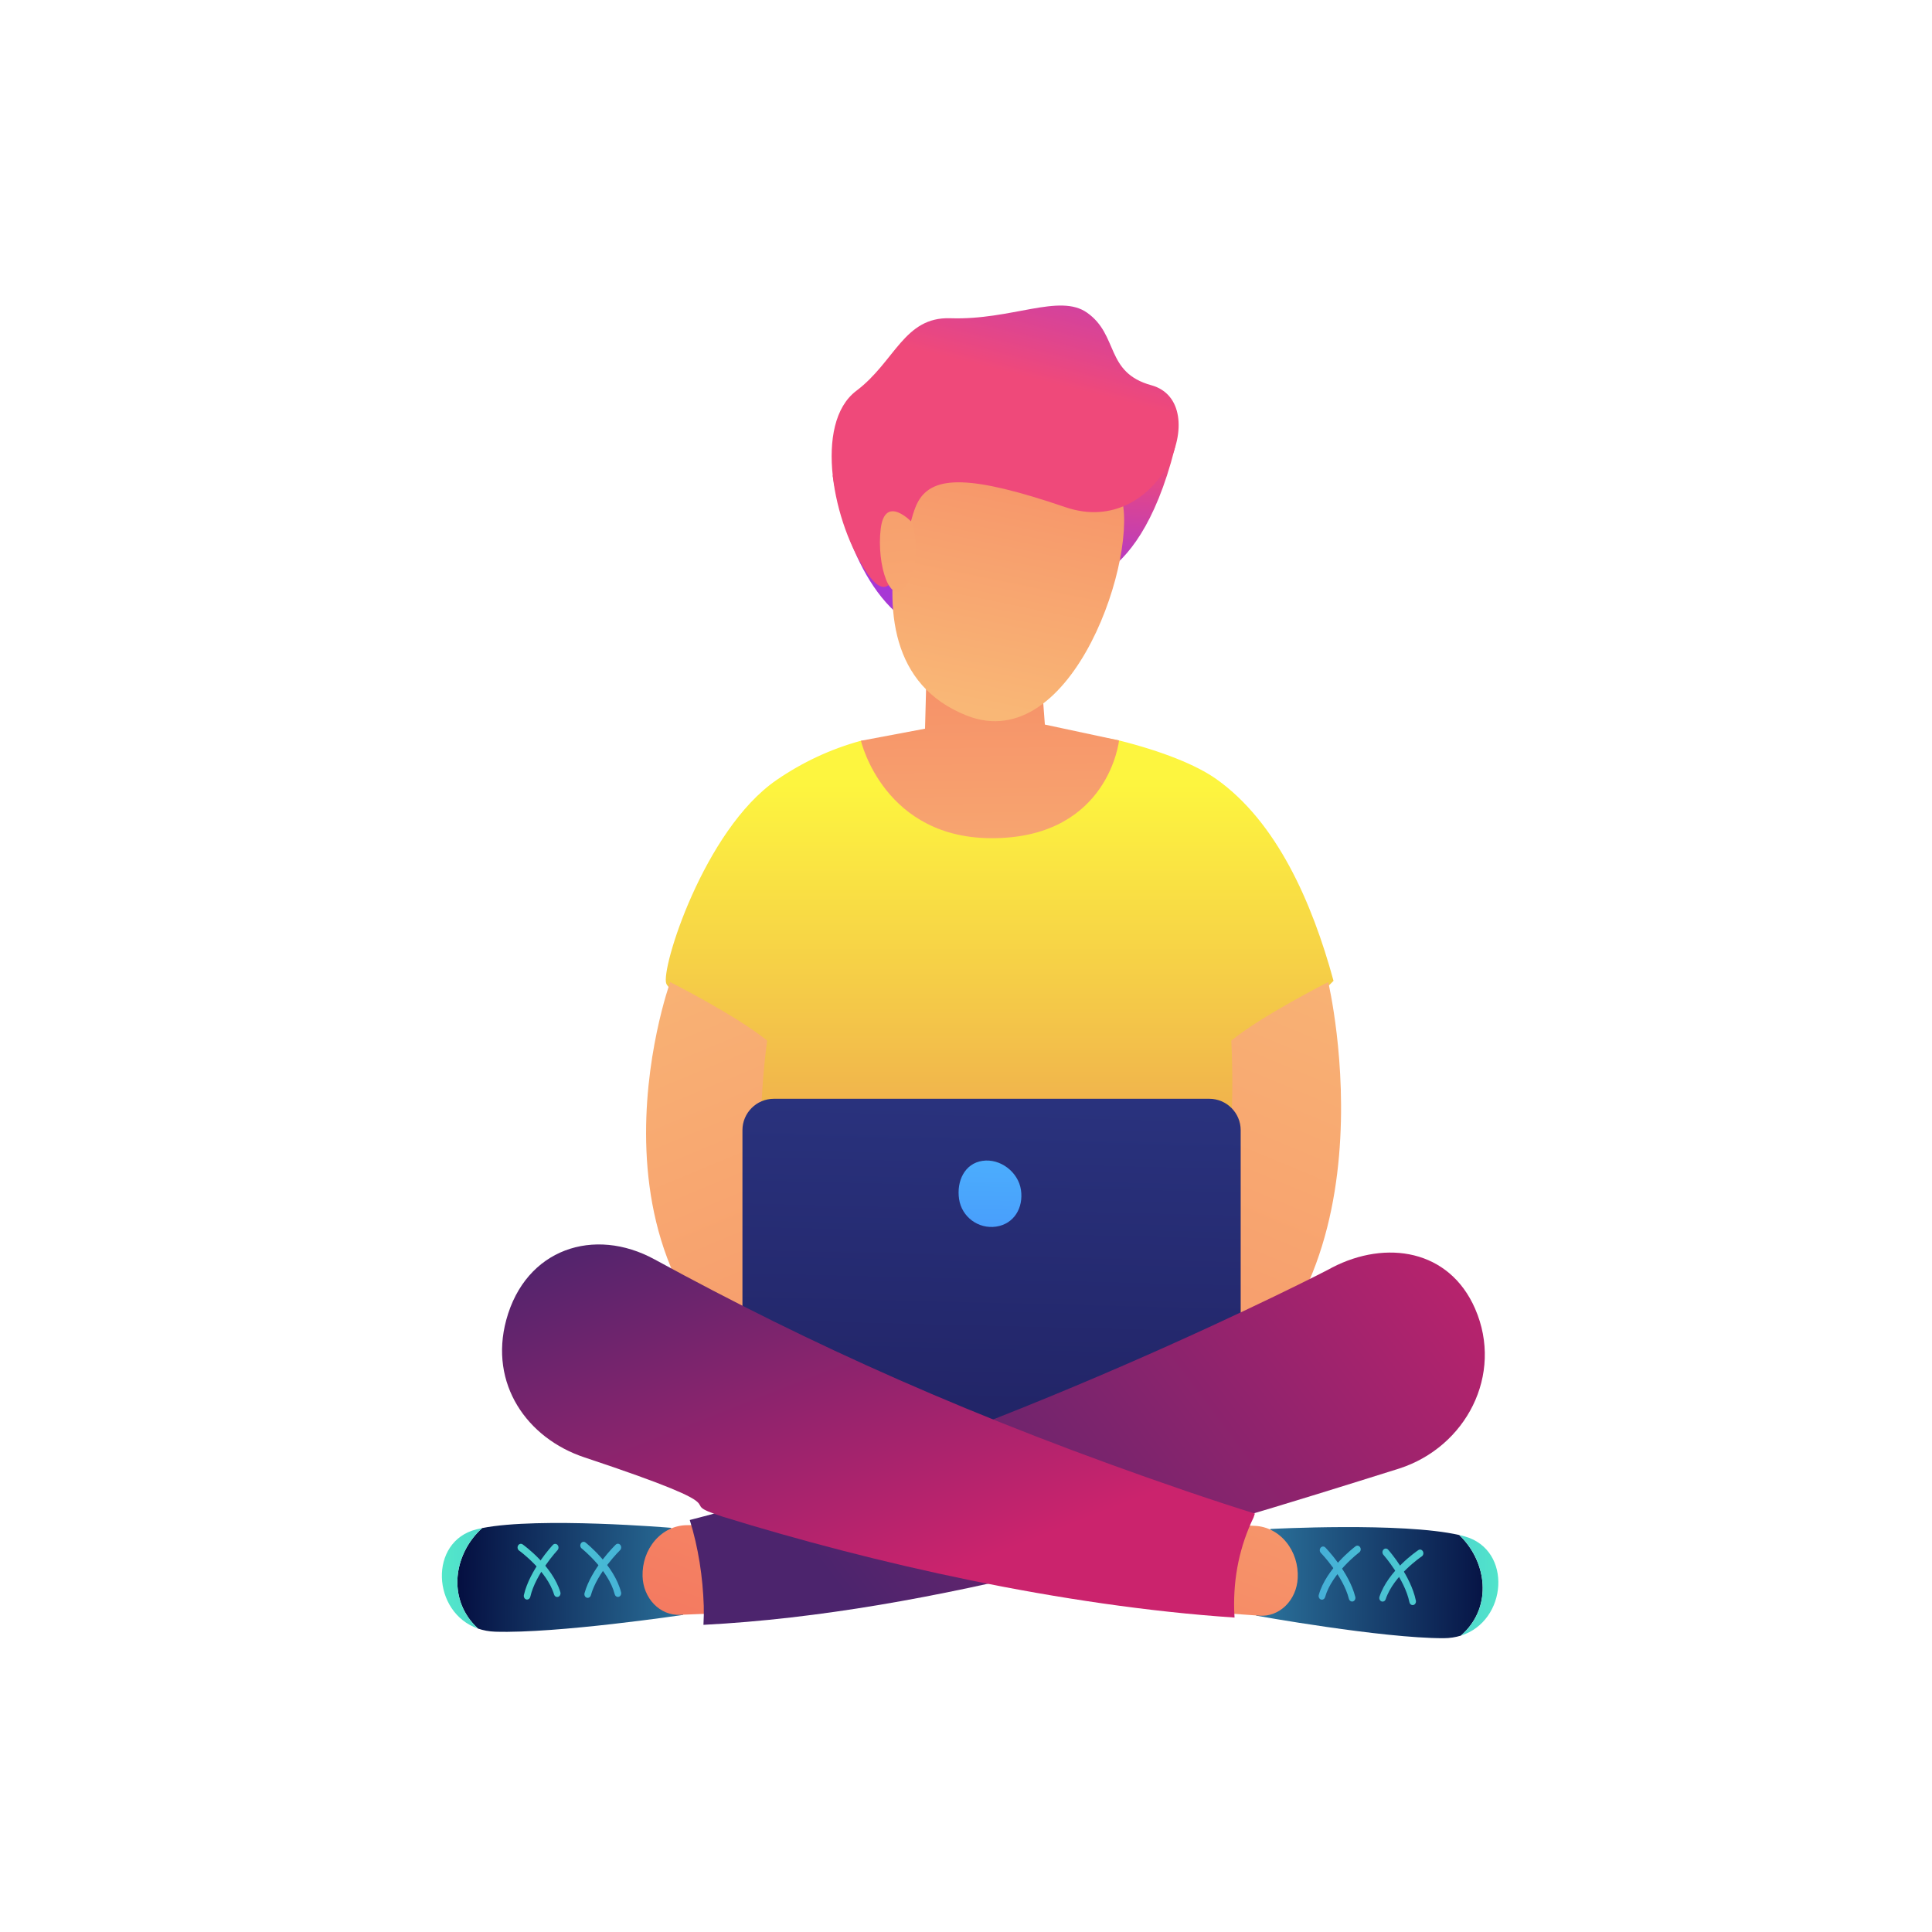 <?xml version="1.0" encoding="utf-8"?>
<!-- Generator: Adobe Illustrator 16.0.0, SVG Export Plug-In . SVG Version: 6.00 Build 0)  -->
<!DOCTYPE svg PUBLIC "-//W3C//DTD SVG 1.1//EN" "http://www.w3.org/Graphics/SVG/1.1/DTD/svg11.dtd">
<svg version="1.1" id="Capa_1" xmlns="http://www.w3.org/2000/svg" xmlns:xlink="http://www.w3.org/1999/xlink" x="0px" y="0px"
	 width="250px" height="250px" viewBox="0 0 250 250" enable-background="new 0 0 250 250" xml:space="preserve">
<g>
	<g>
		<linearGradient id="SVGID_1_" gradientUnits="userSpaceOnUse" x1="129.003" y1="75.911" x2="129.976" y2="58.721">
			<stop  offset="0" style="stop-color:#A737D5"/>
			<stop  offset="1" style="stop-color:#EF497A"/>
		</linearGradient>
		<path fill="url(#SVGID_1_)" d="M116.406,55.016c-0.136,0.256-8.655,6.525-8.655,6.525s1.881,13.459,9.521,18.774
			c8.4,5.843,20.262-4.813,20.262-4.813s9.44,2.244,14.461-17.408c1.151-4.508-5.497-4.889-13.521-4.059
			C128.127,55.106,116.406,55.016,116.406,55.016z"/>
		<linearGradient id="SVGID_2_" gradientUnits="userSpaceOnUse" x1="129.356" y1="101.546" x2="129.356" y2="219.174">
			<stop  offset="0" style="stop-color:#FDF53F"/>
			<stop  offset="1" style="stop-color:#D93C65"/>
		</linearGradient>
		<path fill="url(#SVGID_2_)" d="M100.482,100.936c3.333-2.292,7.018-4.02,10.924-5.082c1.467-0.399,9.391,1.903,14.288,1.791
			c6.723-0.155,13.566-3.214,19.108-1.833c5.504,1.372,10.01,3.164,12.611,5.014c7.786,5.538,12.357,15.865,15.145,26.093
			c-5.275,5.416-11.914,7.822-11.914,7.822l-1.228,49.721l-29.4,15.042L96.46,182.655l1.202-48.589c0,0-10.657-4.962-11.438-6.768
			C85.442,125.494,91.081,107.399,100.482,100.936z"/>
		<linearGradient id="SVGID_3_" gradientUnits="userSpaceOnUse" x1="79.424" y1="116.439" x2="135.292" y2="251.393">
			<stop  offset="0" style="stop-color:#F9B776"/>
			<stop  offset="1" style="stop-color:#F47960"/>
		</linearGradient>
		<path fill="url(#SVGID_3_)" d="M86.72,127.082c0,0-14.28,39.589,18.283,55.859c6.761-0.897,4.161-12.126,4.161-12.126
			s-14.148-3.132-9.899-36.156C95.353,131.44,86.72,127.082,86.72,127.082z"/>
		
			<linearGradient id="SVGID_4_" gradientUnits="userSpaceOnUse" x1="-7805.541" y1="116.147" x2="-7749.672" y2="251.103" gradientTransform="matrix(-1 0 0 1 -7627.074 0)">
			<stop  offset="0" style="stop-color:#F9B776"/>
			<stop  offset="1" style="stop-color:#F47960"/>
		</linearGradient>
		<path fill="url(#SVGID_4_)" d="M171.871,127.082c0,0,9.826,41.326-18.283,55.859c-6.762-0.897-4.16-12.126-4.16-12.126
			s11.402-5.616,9.899-36.156C163.239,131.44,171.871,127.082,171.871,127.082z"/>
		<linearGradient id="SVGID_5_" gradientUnits="userSpaceOnUse" x1="129.05" y1="133.951" x2="126.153" y2="251.291">
			<stop  offset="0" style="stop-color:#2B3582"/>
			<stop  offset="1" style="stop-color:#150E42"/>
		</linearGradient>
		<path fill="url(#SVGID_5_)" d="M156.489,185.723h-56.362c-2.23,0-4.055-1.824-4.055-4.055v-35.431
			c0-2.229,1.825-4.055,4.055-4.055h56.362c2.229,0,4.055,1.825,4.055,4.055v35.431
			C160.544,183.898,158.719,185.723,156.489,185.723z"/>
		<g>
			
				<linearGradient id="SVGID_6_" gradientUnits="userSpaceOnUse" x1="167.714" y1="173.227" x2="198.245" y2="173.227" gradientTransform="matrix(1 0.008 -0.008 1 -3.796 30.135)">
				<stop  offset="0" style="stop-color:#2C759E"/>
				<stop  offset="1" style="stop-color:#051042"/>
			</linearGradient>
			<path fill="url(#SVGID_6_)" d="M188.822,198.631c-7.378-1.693-24.432-0.783-24.432-0.783l-0.693,1.878l-1.148,9.337
				c0,0,16.24,2.927,24.244,2.92c0.817-0.001,1.564-0.123,2.247-0.336c0.243-0.219,0.482-0.446,0.708-0.692
				C193.145,207.245,192.163,201.797,188.822,198.631z"/>
			
				<linearGradient id="SVGID_7_" gradientUnits="userSpaceOnUse" x1="201.992" y1="173.605" x2="175.188" y2="173.283" gradientTransform="matrix(1 0.008 -0.008 1 -3.796 30.135)">
				<stop  offset="0" style="stop-color:#53EAC9"/>
				<stop  offset="0.996" style="stop-color:#45AED8"/>
			</linearGradient>
			<path fill="url(#SVGID_7_)" d="M189.553,198.815c-0.23-0.065-0.475-0.126-0.73-0.185c3.341,3.166,4.322,8.614,0.926,12.323
				c-0.226,0.246-0.465,0.474-0.708,0.692C195.045,209.777,195.756,200.561,189.553,198.815z"/>
			<linearGradient id="SVGID_8_" gradientUnits="userSpaceOnUse" x1="182.733" y1="149.609" x2="150.509" y2="236.893">
				<stop  offset="0" style="stop-color:#F9B776"/>
				<stop  offset="1" style="stop-color:#F47960"/>
			</linearGradient>
			<path fill="url(#SVGID_8_)" d="M159.491,197.322l2.888,0.123c1.551,0.066,3.014,0.822,4.057,2.098
				c1.043,1.274,1.58,2.962,1.488,4.681c-0.072,1.37-0.635,2.652-1.562,3.562c-0.928,0.91-2.145,1.371-3.379,1.283l-4.418-0.314
				L159.491,197.322z"/>
			<g>
				
					<linearGradient id="SVGID_9_" gradientUnits="userSpaceOnUse" x1="202.054" y1="172.458" x2="175.248" y2="172.136" gradientTransform="matrix(1 0.008 -0.008 1 -3.796 30.135)">
					<stop  offset="0" style="stop-color:#53EAC9"/>
					<stop  offset="0.996" style="stop-color:#45AED8"/>
				</linearGradient>
				<path fill="url(#SVGID_9_)" d="M174.957,207.239c-0.187-0.002-0.357-0.14-0.409-0.348c-0.738-2.952-3.604-5.921-3.634-5.95
					c-0.172-0.179-0.184-0.479-0.022-0.671c0.16-0.192,0.431-0.204,0.604-0.026c0.125,0.128,3.072,3.18,3.877,6.394
					c0.062,0.253-0.07,0.514-0.299,0.584C175.035,207.234,174.996,207.239,174.957,207.239z"/>
				
					<linearGradient id="SVGID_10_" gradientUnits="userSpaceOnUse" x1="201.946" y1="172.275" x2="175.263" y2="171.955" gradientTransform="matrix(1 0.008 -0.008 1 -3.796 30.135)">
					<stop  offset="0" style="stop-color:#53EAC9"/>
					<stop  offset="0.996" style="stop-color:#45AED8"/>
				</linearGradient>
				<path fill="url(#SVGID_10_)" d="M171.055,206.998c-0.041,0-0.084-0.007-0.125-0.021c-0.226-0.078-0.352-0.344-0.281-0.595
					c0.967-3.434,4.604-6.179,4.759-6.294c0.195-0.146,0.462-0.088,0.593,0.129c0.133,0.218,0.08,0.512-0.115,0.658
					c-0.035,0.027-3.543,2.677-4.419,5.79C171.408,206.869,171.237,207,171.055,206.998z"/>
				
					<linearGradient id="SVGID_11_" gradientUnits="userSpaceOnUse" x1="227.842" y1="-18.055" x2="200.853" y2="-18.378" gradientTransform="matrix(0.998 0.056 -0.056 0.998 -31.521 210.308)">
					<stop  offset="0" style="stop-color:#53EAC9"/>
					<stop  offset="0.996" style="stop-color:#45AED8"/>
				</linearGradient>
				<path fill="url(#SVGID_11_)" d="M182.792,207.699c-0.194-0.001-0.369-0.15-0.413-0.369c-0.608-2.988-3.341-6.109-3.368-6.141
					c-0.165-0.188-0.163-0.487,0.007-0.671c0.168-0.184,0.439-0.181,0.604,0.007c0.119,0.135,2.929,3.342,3.591,6.596
					c0.053,0.256-0.094,0.51-0.323,0.567C182.856,207.696,182.824,207.7,182.792,207.699z"/>
				
					<linearGradient id="SVGID_12_" gradientUnits="userSpaceOnUse" x1="227.588" y1="-18.237" x2="201.032" y2="-18.556" gradientTransform="matrix(0.998 0.056 -0.056 0.998 -31.521 210.308)">
					<stop  offset="0" style="stop-color:#53EAC9"/>
					<stop  offset="0.996" style="stop-color:#45AED8"/>
				</linearGradient>
				<path fill="url(#SVGID_12_)" d="M178.904,207.248c-0.048,0-0.096-0.01-0.145-0.029c-0.222-0.09-0.335-0.362-0.254-0.608
					c1.115-3.378,4.871-5.923,5.029-6.029c0.202-0.136,0.465-0.063,0.587,0.161s0.058,0.516-0.144,0.651
					c-0.037,0.024-3.657,2.481-4.669,5.544C179.246,207.131,179.08,207.25,178.904,207.248z"/>
			</g>
		</g>
		<g>
			
				<linearGradient id="SVGID_13_" gradientUnits="userSpaceOnUse" x1="-8400.864" y1="122.294" x2="-8370.32" y2="122.294" gradientTransform="matrix(-1 -0.02 -0.02 1 -8308.25 -85.786)">
				<stop  offset="0" style="stop-color:#2C759E"/>
				<stop  offset="1" style="stop-color:#051042"/>
			</linearGradient>
			<path fill="url(#SVGID_13_)" d="M62.395,197.732c7.417-1.467,24.441-0.033,24.441-0.033l0.646,1.898l0.916,9.369
				c0,0-16.307,2.428-24.309,2.174c-0.816-0.025-1.56-0.171-2.237-0.404c-0.238-0.227-0.471-0.461-0.69-0.713
				C57.86,206.211,58.976,200.795,62.395,197.732z"/>
			
				<linearGradient id="SVGID_14_" gradientUnits="userSpaceOnUse" x1="-8366.58" y1="122.65" x2="-8393.299" y2="122.33" gradientTransform="matrix(-1 -0.02 -0.02 1 -8308.25 -85.786)">
				<stop  offset="0" style="stop-color:#53EAC9"/>
				<stop  offset="0.996" style="stop-color:#45AED8"/>
			</linearGradient>
			<path fill="url(#SVGID_14_)" d="M61.66,197.895c0.232-0.058,0.479-0.111,0.735-0.162c-3.419,3.062-4.535,8.479-1.233,12.291
				c0.219,0.252,0.452,0.486,0.69,0.713C55.896,208.684,55.416,199.449,61.66,197.895z"/>
			<linearGradient id="SVGID_15_" gradientUnits="userSpaceOnUse" x1="118.168" y1="123.297" x2="85.923" y2="210.636">
				<stop  offset="0" style="stop-color:#F9B776"/>
				<stop  offset="1" style="stop-color:#F47960"/>
			</linearGradient>
			<path fill="url(#SVGID_15_)" d="M91.748,197.324l-2.89,0.034c-1.552,0.019-3.033,0.729-4.107,1.973
				c-1.074,1.243-1.653,2.913-1.604,4.634c0.038,1.372,0.568,2.671,1.473,3.608s2.108,1.437,3.346,1.386l4.424-0.178L91.748,197.324
				z"/>
			<g>
				
					<linearGradient id="SVGID_16_" gradientUnits="userSpaceOnUse" x1="-8366.588" y1="121.551" x2="-8393.305" y2="121.23" gradientTransform="matrix(-1 -0.02 -0.02 1 -8308.25 -85.786)">
					<stop  offset="0" style="stop-color:#53EAC9"/>
					<stop  offset="0.996" style="stop-color:#45AED8"/>
				</linearGradient>
				<path fill="url(#SVGID_16_)" d="M76.04,206.764c0.186,0.004,0.36-0.129,0.417-0.336c0.812-2.928,3.751-5.808,3.78-5.836
					c0.178-0.174,0.196-0.473,0.041-0.67c-0.156-0.197-0.426-0.217-0.604-0.045c-0.128,0.125-3.151,3.084-4.035,6.271
					c-0.069,0.251,0.058,0.517,0.283,0.594C75.962,206.756,76.001,206.762,76.04,206.764z"/>
				
					<linearGradient id="SVGID_17_" gradientUnits="userSpaceOnUse" x1="-8366.539" y1="121.369" x2="-8393.308" y2="121.047" gradientTransform="matrix(-1 -0.02 -0.02 1 -8308.25 -85.786)">
					<stop  offset="0" style="stop-color:#53EAC9"/>
					<stop  offset="0.996" style="stop-color:#45AED8"/>
				</linearGradient>
				<path fill="url(#SVGID_17_)" d="M79.947,206.643c0.042,0,0.083-0.006,0.125-0.018c0.228-0.072,0.359-0.334,0.295-0.586
					c-0.88-3.463-4.448-6.318-4.599-6.438c-0.192-0.152-0.459-0.104-0.596,0.11c-0.138,0.213-0.093,0.509,0.099,0.661
					c0.035,0.027,3.475,2.785,4.273,5.924C79.597,206.502,79.764,206.639,79.947,206.643z"/>
				
					<linearGradient id="SVGID_18_" gradientUnits="userSpaceOnUse" x1="-8332.79" y1="348.049" x2="-8359.678" y2="347.726" gradientTransform="matrix(-1 0.029 0.029 1 -8285.34 96.103)">
					<stop  offset="0" style="stop-color:#53EAC9"/>
					<stop  offset="0.996" style="stop-color:#45AED8"/>
				</linearGradient>
				<path fill="url(#SVGID_18_)" d="M68.197,206.983c0.194,0.005,0.373-0.14,0.423-0.357c0.682-2.968,3.491-6.004,3.52-6.034
					c0.169-0.182,0.174-0.482,0.01-0.671c-0.164-0.189-0.435-0.194-0.604-0.013c-0.123,0.132-3.012,3.251-3.754,6.483
					c-0.058,0.254,0.08,0.513,0.309,0.577C68.132,206.979,68.165,206.982,68.197,206.983z"/>
				
					<linearGradient id="SVGID_19_" gradientUnits="userSpaceOnUse" x1="-8332.942" y1="347.866" x2="-8359.568" y2="347.547" gradientTransform="matrix(-1 0.029 0.029 1 -8285.34 96.103)">
					<stop  offset="0" style="stop-color:#53EAC9"/>
					<stop  offset="0.996" style="stop-color:#45AED8"/>
				</linearGradient>
				<path fill="url(#SVGID_19_)" d="M72.094,206.651c0.048,0.001,0.097-0.007,0.145-0.024c0.224-0.084,0.344-0.353,0.27-0.602
					c-1.031-3.41-4.72-6.069-4.877-6.181c-0.198-0.142-0.463-0.078-0.591,0.143c-0.127,0.22-0.07,0.515,0.128,0.655
					c0.036,0.025,3.593,2.594,4.529,5.686C71.756,206.523,71.918,206.647,72.094,206.651z"/>
			</g>
		</g>
		<linearGradient id="SVGID_20_" gradientUnits="userSpaceOnUse" x1="196.394" y1="147.92" x2="112.616" y2="210.853">
			<stop  offset="0" style="stop-color:#CB236D"/>
			<stop  offset="1" style="stop-color:#4C246D"/>
		</linearGradient>
		<path fill="url(#SVGID_20_)" d="M190.885,169.361c-3.346-7.7-11.529-8.951-18.494-5.35c-0.121,0.159-44.234,22.768-83.136,32.676
			c1.113,3.57,1.686,7.369,1.811,11.104c0.022,0.832,0.009,1.652-0.04,2.462c29.832-1.532,62.209-11.481,90.03-20.225
			C189.684,187.246,194.594,177.896,190.885,169.361z"/>
		<linearGradient id="SVGID_21_" gradientUnits="userSpaceOnUse" x1="120.633" y1="204.365" x2="98.676" y2="148.375">
			<stop  offset="0" style="stop-color:#CB236D"/>
			<stop  offset="1" style="stop-color:#4C246D"/>
		</linearGradient>
		<path fill="url(#SVGID_21_)" d="M159.703,208.376c-0.117-4.304,0.721-8.311,2.51-12.021c0.052-0.17,0.113-0.333,0.168-0.501
			c-2.223-0.688-5.092-1.62-8.862-2.899c-27.625-9.453-48.698-18.999-68.812-29.987c-7.813-4.269-16.698-1.408-19.199,7.837
			c-2.233,8.254,2.67,15.301,10.112,17.777c22.264,7.408,10.672,5.351,17.944,7.69c19.528,6.038,43.828,11.538,66.186,13.04
			C159.733,209,159.713,208.688,159.703,208.376z"/>
		<linearGradient id="SVGID_22_" gradientUnits="userSpaceOnUse" x1="128.47" y1="127.582" x2="127.726" y2="62.903">
			<stop  offset="0" style="stop-color:#F9B776"/>
			<stop  offset="1" style="stop-color:#F47960"/>
		</linearGradient>
		<path fill="url(#SVGID_22_)" d="M111.406,95.854c0,0,2.971,12.874,17.395,12.607c14.691-0.268,16.002-12.649,16.002-12.649
			l-9.598-2.054l-0.802-10.693l-14.436,1.069l-0.267,10.158L111.406,95.854z"/>
		
			<linearGradient id="SVGID_23_" gradientUnits="userSpaceOnUse" x1="212.279" y1="-562.71" x2="214.595" y2="-618.991" gradientTransform="matrix(0.987 0.161 -0.161 0.987 -173.69 612.939)">
			<stop  offset="0" style="stop-color:#F9B776"/>
			<stop  offset="1" style="stop-color:#F47960"/>
		</linearGradient>
		<path fill="url(#SVGID_23_)" d="M121.994,52.768c0,0-16.543,32.045,3.081,39.819c13.842,5.484,22.521-21.28,19.932-28.529
			c-4.001-11.208-6.638-9.878-6.638-9.878L121.994,52.768z"/>
		<linearGradient id="SVGID_24_" gradientUnits="userSpaceOnUse" x1="138.617" y1="22.611" x2="132.049" y2="48.64">
			<stop  offset="0" style="stop-color:#A737D5"/>
			<stop  offset="1" style="stop-color:#EF497A"/>
		</linearGradient>
		<path fill="url(#SVGID_24_)" d="M148.988,49.852c8.172,2.246,1.188,19.971-11.116,15.779c-12.305-4.191-17.14-4.13-19.057-0.751
			c-1.918,3.379-2.33,15.377-6.49,9.447c-4.562-6.502-7.104-19.552-1.512-23.759c4.998-3.76,6.164-9.589,12.158-9.387
			c7.957,0.268,14.11-3.259,17.702-0.715C144.799,43.386,142.975,48.199,148.988,49.852z"/>
		
			<linearGradient id="SVGID_25_" gradientUnits="userSpaceOnUse" x1="-143.583" y1="546.363" x2="-139.954" y2="458.17" gradientTransform="matrix(0.991 -0.133 0.133 0.991 188.494 -461.576)">
			<stop  offset="0" style="stop-color:#F9B776"/>
			<stop  offset="1" style="stop-color:#F47960"/>
		</linearGradient>
		<path fill="url(#SVGID_25_)" d="M118.058,67.635c0,0-3.528-3.796-4.093,0.779c-0.565,4.576,1.248,10.468,3.373,7.238
			S118.058,67.635,118.058,67.635z"/>
	</g>
	<linearGradient id="SVGID_26_" gradientUnits="userSpaceOnUse" x1="128.724" y1="124.88" x2="126.846" y2="214.729">
		<stop  offset="0" style="stop-color:#53D8FF"/>
		<stop  offset="1" style="stop-color:#3840F7"/>
	</linearGradient>
	<path fill="url(#SVGID_26_)" d="M132.111,153.974c0.342,2.31-0.896,4.407-3.206,4.749s-4.459-1.254-4.801-3.564
		c-0.342-2.31,0.715-4.604,3.025-4.945C129.439,149.871,131.77,151.664,132.111,153.974z"/>
</g>
</svg>
